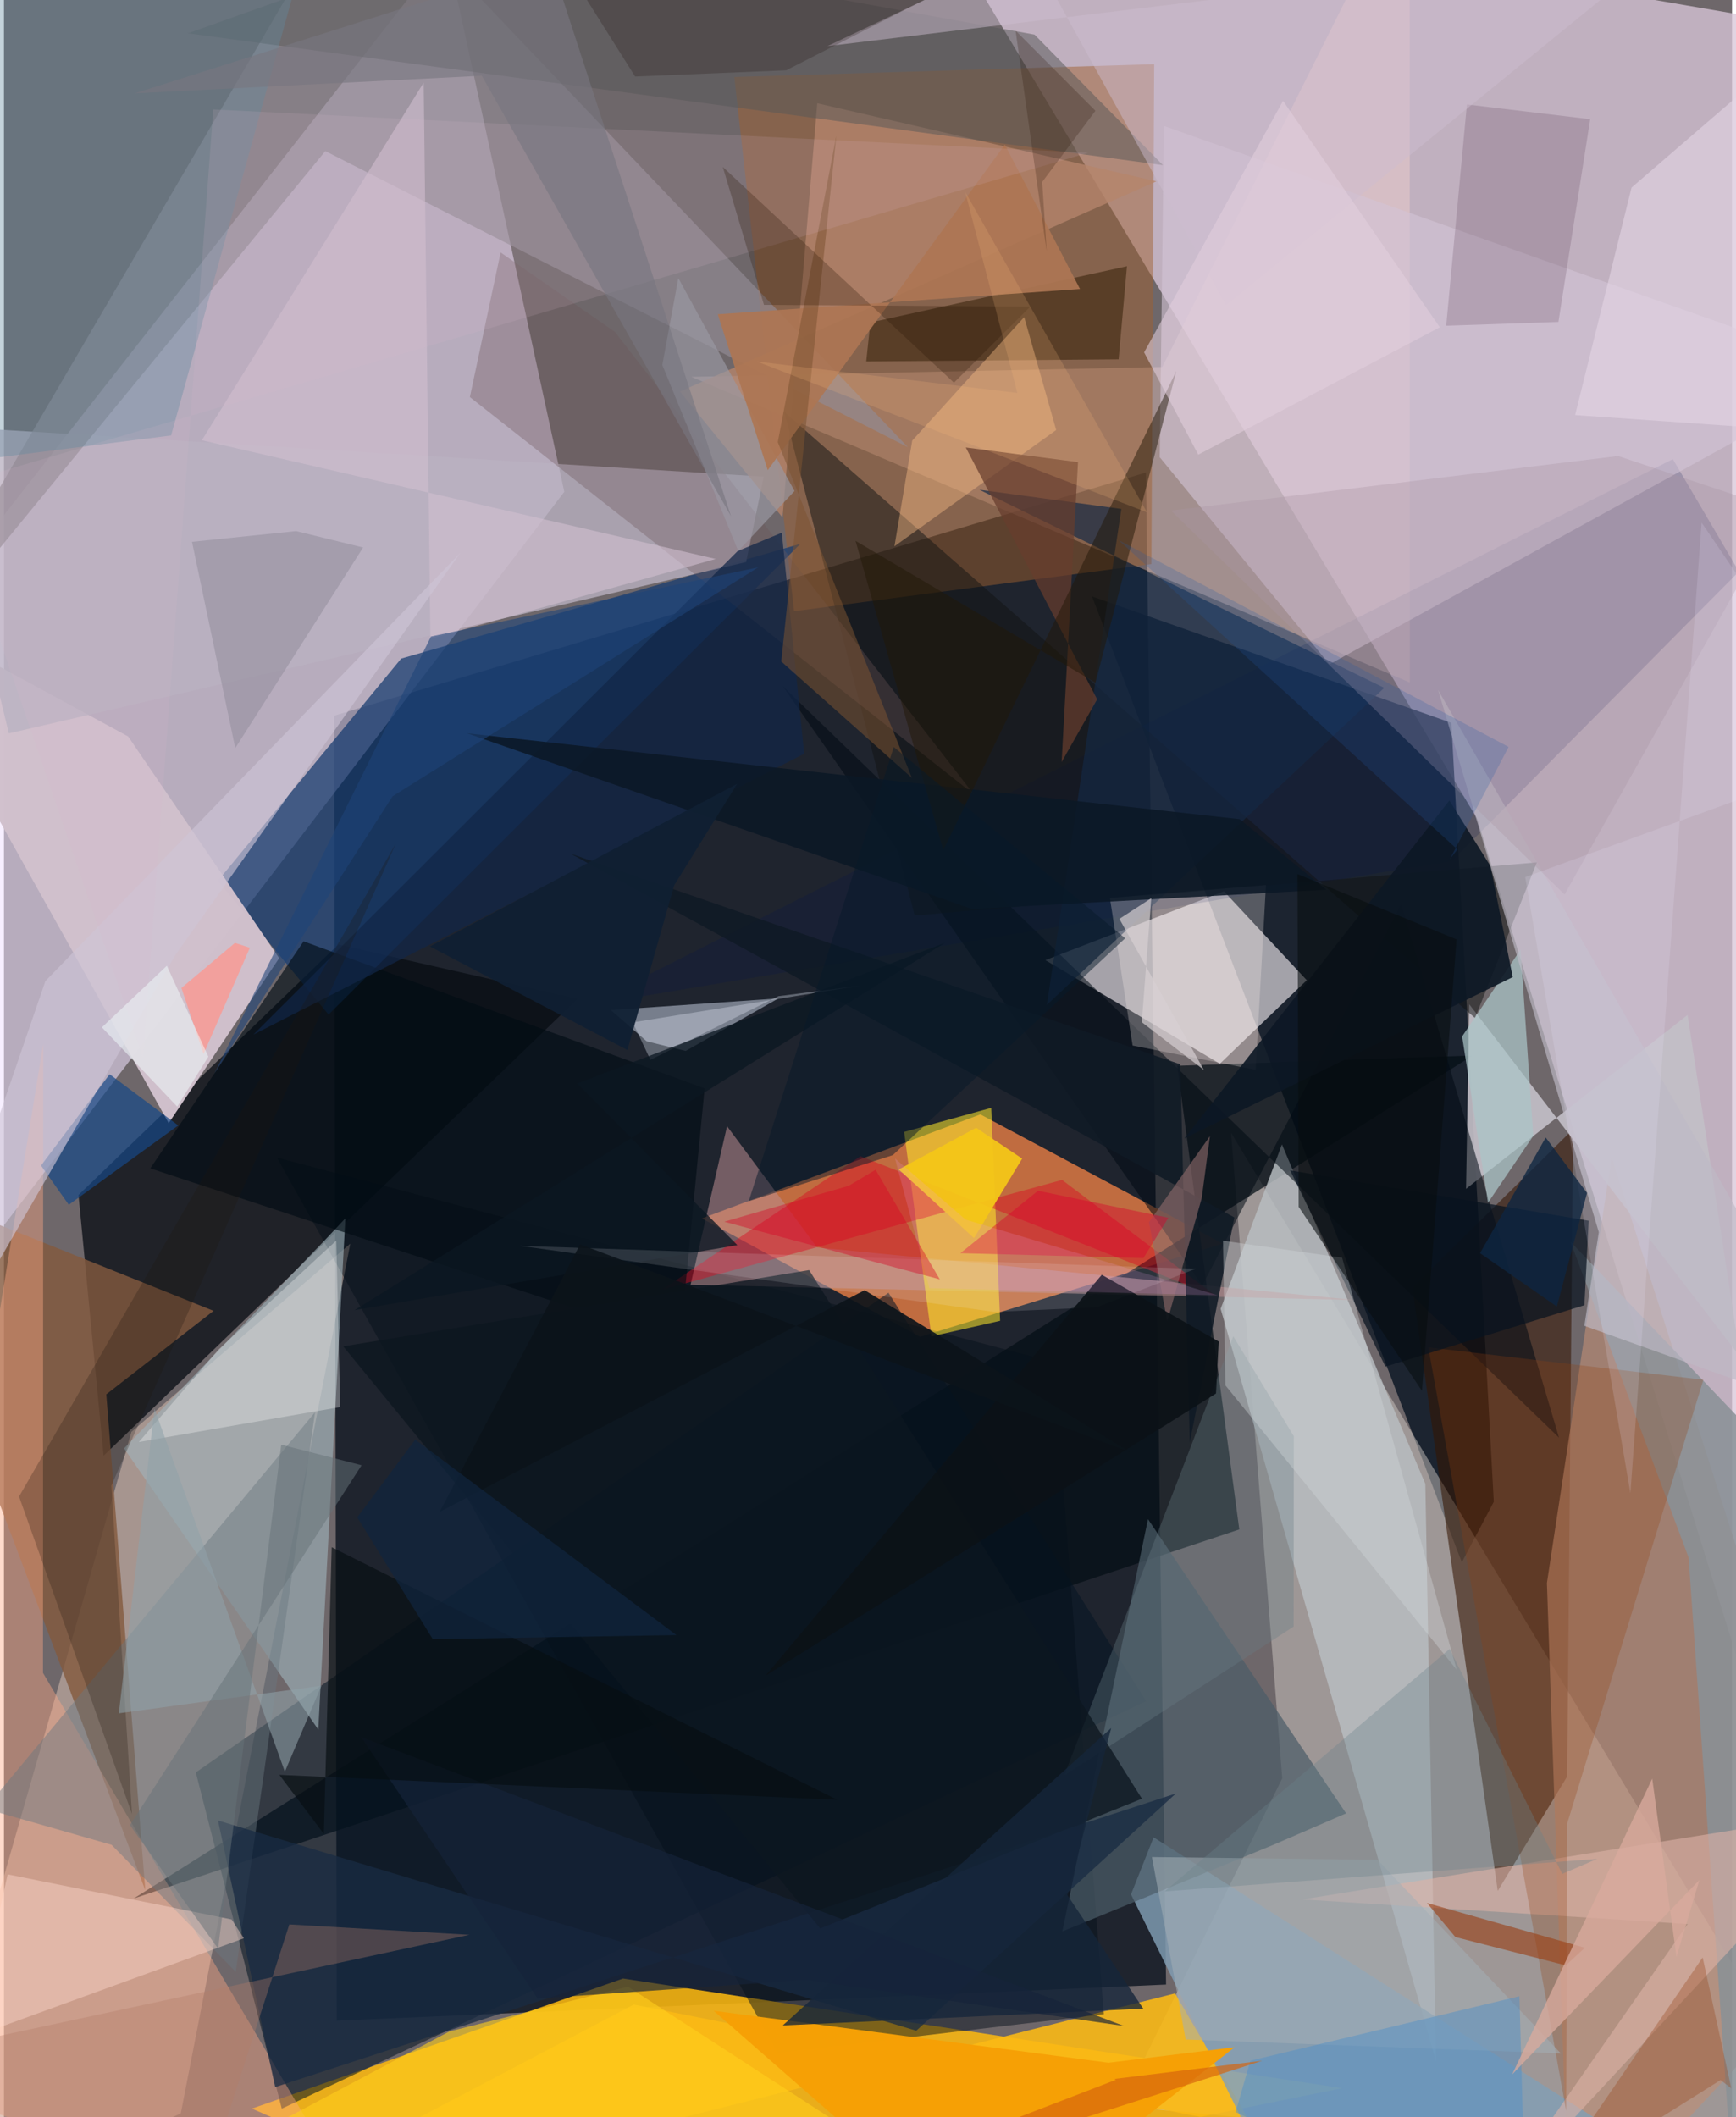 <svg xmlns="http://www.w3.org/2000/svg" width="228" height="278" viewBox="0 0 836 1024"><path fill="#6e676a" d="M0 0h836v1024H0z"/><path fill="#121924" fill-opacity=".851" d="M160.982 977.328l-1.265-631.173L552.475 228.53l9.722 731.329z"/><path fill="#d9c7d9" fill-opacity=".765" d="M437.908-62L898 17.071l-55.332 798.714-130.02-419.87z"/><path fill="#f0e3fe" fill-opacity=".557" d="M214.127-24.368l56.95 262.246-322.12 421.533L-39.1 299.167z"/><path fill="#fbb70f" fill-opacity=".871" d="M271.233 1086l376.218-76.013-347.95-53.052-179.561 62.918z"/><path fill="#061221" fill-opacity=".784" d="M526.387 288.477l173.835 61.147 20.523 376.74-15.473 29.301z"/><path fill="#c16d41" fill-opacity=".996" d="M443.14 646.583l146.399-45.084-117.166-62.503L337.676 589.3z"/><path fill="#d6d0ca" fill-opacity=".463" d="M593.652 547.946L898 1052.289l-357.581-33.66 77.994-158.518z"/><path fill="#070d13" fill-opacity=".753" d="M161.749 456.844L36.061 577.97l12.15 126.108 229.282-220.982z"/><path fill="#f2d4c1" fill-opacity=".42" d="M61.663 692.533l105.883-91.022-81.992 420.64L-51.233 1086z"/><path fill="#fff6fb" fill-opacity=".596" d="M503.816 464.377l84.4 50.113 42.054-40.4-40.079-42.996z"/><path fill="#040d14" fill-opacity=".706" d="M567.6 515.48l30.022 224.262-534.86 178.496 647.765-407.73z"/><path fill="#341501" fill-opacity=".561" d="M722.649 914.547l33.576-55.294 2.882-313.125-77.733 76.644z"/><path fill="#ffd9cf" fill-opacity=".357" d="M680.062-62L560.368 177.503l-227.83 4.747 347.559 147.849z"/><path fill="#a1612f" fill-opacity=".482" d="M382.238 295.633L353.33 37.245l203.118-6.207-1.348 241.776z"/><path fill="#173c70" fill-opacity=".729" d="M192.163 318.537l193.146-55.505-228.272 227.699-53.544-64.708z"/><path fill="#d0c0cc" fill-opacity=".984" d="M133.137 463.415l-53.442 79.818L-62 289.97l122.086 66.235z"/><path fill="#041423" fill-opacity=".553" d="M134.399 1019.88L92.817 857.243 427.92 625.252l124.586 197.5z"/><path fill="#bf8d76" fill-opacity=".624" d="M898 935.52L777.747 559.682 746.444 765.61l10.99 320.39z"/><path fill="#bab2c1" fill-opacity=".776" d="M-33.703 205.89l401.28 24.627-8.551 41.337L2.37 354.724z"/><path fill="#b8bec2" fill-opacity=".831" d="M692.743 996.688l-5.127-279L618.249 553.5l-29.653 79.531z"/><path fill="#fab915" fill-opacity=".89" d="M566.553 964.138l37.842 64.83-299.708-59.435L83.167 1086z"/><path fill="#c2bfc7" fill-opacity=".91" d="M708.88 485.748l130.973 170.429-25.37-165.27-107.17 84.086z"/><path fill="#83593e" fill-opacity=".808" d="M101.403 634.013l-51.891 40.373L68.37 914.243-62 568.453z"/><path fill="#fea985" fill-opacity=".416" d="M18.885 809.139L182.28 1086-62 1002.043l80.982-497.02z"/><path fill="#819fb5" fill-opacity=".812" d="M608.463 1044.535l-63.232-128.286 10.94-27.601 220.637 140.306z"/><path fill="#928a93" fill-opacity=".675" d="M155.468 73.065L-62 338.295 172.157-62l265.097 278.265z"/><path fill="#05101b" fill-opacity=".475" d="M374.361 992.911l-242.28-433.03 375.765 98.948 24.243 315.36z"/><path fill="#cfd9eb" fill-opacity=".498" d="M374.668 482.896l-44.887 25.41-18.88-4.674-17.322-15.094z"/><path fill="#00154d" fill-opacity=".184" d="M700.678 416.25l-418.541 70.07 525.222-264.25 31.964 54.356z"/><path fill="#9fb2ba" fill-opacity=".616" d="M155.644 599.398l9.512-10.126L152.07 836.55 58.098 700.527z"/><path fill="#d3c3d6" fill-opacity=".604" d="M898 180.057L561.169 60.914l-2.036 160.224 82.08 100.192z"/><path fill="#000a13" fill-opacity=".545" d="M376.826 331.942L752.29 695.357l-76.316-258.25-96.241 184.62z"/><path fill="#4c5c68" fill-opacity=".706" d="M553.448 734.765L511.995 934.18l102.001-41.852L649.3 877.06z"/><path fill="#bc8d92" fill-opacity=".545" d="M349.812 544.712l43.555 58.643 260.395 25.429-321.605-7.39z"/><path fill="#ffe92a" fill-opacity=".553" d="M477.616 535.836l-42.135 11.64 13.217 98.878 33.214-7.518z"/><path fill="#b5856b" fill-opacity=".784" d="M557.551 87.707L327.02 189.366l49.63 60.916 16.81-200.328z"/><path fill="#111312" fill-opacity=".498" d="M711.662 492.39l29.912-75.295L440.6 442.784l-63.056-243.502z"/><path fill="#6b787f" fill-opacity=".463" d="M52.08 892.285l-61.157-17.483 159.57-191.752-38.343 270.674z"/><path fill="#2b1a01" fill-opacity=".494" d="M539.246 173.788l-122.1 1.038 1.994-18.84 124.14-27.226z"/><path fill="#da0d22" fill-opacity=".451" d="M414.364 559.223l-96.153 64.63 193.668-53.181 75.049 56.59z"/><path fill="#010c14" fill-opacity=".635" d="M327.013 649.614l11.956-123.17-194.016-71.147-74.158 109.797z"/><path fill="#889196" fill-opacity=".851" d="M838.423 1086l2.363-398.632-82.953-86.795 57.142 152.741z"/><path fill="#142845" fill-opacity=".675" d="M540.578 246.145l-68.69-9.276 195.86 95.82L504.52 486.054z"/><path fill="#fec28a" fill-opacity=".404" d="M430.79 264.236l8.6-51.121 54.177-59.737 15.48 54.61z"/><path fill="#585859" fill-opacity=".514" d="M226.061-32.685l272.49 49.42 62.15 63.148L89.02 16.112z"/><path fill="#dcb2a6" fill-opacity=".596" d="M717.308 1069.913L898 875.308l-269.946 43.38 186.509 11.895z"/><path fill="#904011" fill-opacity=".271" d="M689.055 651.658l133.087 15.678-65.855 214.483-.536 139.102z"/><path fill="#628a9f" fill-opacity=".373" d="M-62-30.187L156.24-62 80.867 210.622l-90.255 11.426z"/><path fill="#f6a006" fill-opacity=".992" d="M534.346 997.676l61.011-7.509L472.991 1086 343.314 972.532z"/><path fill="#08131f" fill-opacity=".718" d="M668.296 660.977L622.24 566.07l144.414 24.351-2.076 40.856z"/><path fill="#164886" fill-opacity=".702" d="M31.363 582.694l52.95-38.353-33.187-24.781-33.192 44.169z"/><path fill="#6e5759" fill-opacity=".341" d="M225.402 192.048l243.746 192.084-173.536-223.558-55.346-38.467z"/><path fill="#fff4ef" fill-opacity=".259" d="M546.004 505.684l59.538 11.761 4.978-89.397-75.496 6.25z"/><path fill="#192b43" fill-opacity=".753" d="M131.195 1009.452L103.547 880.51l337.808 101.68 125.582-114.744z"/><path fill="#aac5c7" fill-opacity=".722" d="M705.416 501.296l28.267-42 6.152 90.105-21.889 32.287z"/><path fill="#0d1825" fill-opacity=".906" d="M699.252 387.176l19.879 31.705 10.777 53.696-158.838 78.027z"/><path fill="#d1bfcf" fill-opacity=".592" d="M95.732 212.942L203.047 39.967 206.3 308.95l138.047-38.607z"/><path fill="#bebac6" fill-opacity=".663" d="M764.538 641.248l7.001-45.28-77.727-262.243L898 688.915z"/><path fill="#ffd9ce" fill-opacity=".427" d="M110.11 928.355L1.802 906.551l-17.631 78.957L116.08 937.49z"/><path fill="#573a54" fill-opacity=".208" d="M697.715 157.542L707.74 50.52l59.642 7.135-15.375 98.057z"/><path fill="#a995a5" fill-opacity=".337" d="M859.45 246.796L754.98 432.652 564.567 246.946l216.309-26.392z"/><path fill="#e5d7e6" fill-opacity=".569" d="M787.389 90.72l-27.303 110.032L898 210.358l-7.932-208.2z"/><path fill="#f6f6f8" fill-opacity=".333" d="M65.264 697.445l97.428-16.911-1.937-80.502-56.89 52.626z"/><path fill="#112647" fill-opacity=".725" d="M376.302 257.659l10.827 106.908L120.665 500.4l234.237-233.837z"/><path fill="#0f1a25" fill-opacity=".875" d="M569.084 514.78l4.576 182.913 21.595-108.857-321.146-175.95z"/><path fill="#8e6a6b" fill-opacity=".612" d="M583.424 549.507l-29.503 41.599 8.837 48.055 16.702-59.729z"/><path fill="#cec5d6" fill-opacity=".631" d="M20.055 474.526L220.748 267.45 82.737 462.18-62 713.185z"/><path fill="#687f86" fill-opacity=".345" d="M594.708 646.313l29.29 48.327-.084 92.079-111.013 72.08z"/><path fill="#9a3e13" fill-opacity=".6" d="M764.824 942.054l-9.241 8.538-53.432-13.698-13.734-16.48z"/><path fill="#663d2d" fill-opacity=".714" d="M528.864 338.232l-63.571-121.807 54.3 7.081-7.915 145.071z"/><path fill="#9a98a3" fill-opacity=".678" d="M355.231 266.506l27.234-29.015-56.223-103.003-7.75 42.03z"/><path fill="#a4afb5" fill-opacity=".545" d="M571.68 986.44l181.493 6.742-88.643-93.663-109.177-1.335z"/><path fill="#ad7654" fill-opacity=".922" d="M484.198 69.95l-114.69 157.436-24.199-75.39 175.266-12.209z"/><path fill="#1f160f" fill-opacity=".247" d="M189.603 407.95L51.948 718.585l9.988 158.785L7.303 723.822z"/><path fill="#cebdcf" fill-opacity=".478" d="M591.193 147.523L496.315-24.126l-97.964 46.429 406.912-49.179z"/><path fill="#d3d9da" fill-opacity=".376" d="M702.754 807.541L590.902 670.064l-1.156-69.962 57.616 8.198z"/><path fill="#0b1826" fill-opacity=".859" d="M468.402 439.682l-244.43-85.034 373.787 41.553 41.959 34.119z"/><path fill="#211707" fill-opacity=".486" d="M411.975 261.601l42.42 149.624 112.757-231.72-39.102 150.69z"/><path fill="#f4c718" fill-opacity=".941" d="M432.882 565.622l37.428-20.146 22.272 14.902-23.293 38.458z"/><path fill="#0c1620" fill-opacity=".773" d="M389.53 614.293l160.99 255.669-155.637 62.778-230.765-281.56z"/><path fill="#edf4fe" fill-opacity=".314" d="M414.297 476.722l-39.62 5.078-61.95 30.807-8.514-18.11z"/><path fill="#8e8b98" fill-opacity=".494" d="M173.737 264.81l-32.417-7.936-50.348 5.19 20.929 99.768z"/><path fill="#4f8ec6" fill-opacity=".463" d="M736.503 1086l-3.364-120.493-130.152 31.175-7.154 24.88z"/><path fill="#994921" fill-opacity=".357" d="M835.62 1010.016l-13.845-63.258-77.793 113.582 86.436-54.29z"/><path fill="#fece1d" fill-opacity=".616" d="M301.88 960.874l-86.359 21.643-92.497 49.114 371.7 54.369z"/><path fill="#6c828c" fill-opacity=".341" d="M770.75 899.081l-209.252 15.723 137.879-117.298 54.493 108.83z"/><path fill="#0b1722" fill-opacity=".761" d="M277.317 524.035l77.483 78.202-185.166 31.414 285.545-177.613z"/><path fill="#15253a" fill-opacity=".784" d="M376.756 979.63l174.413-8.107-36.712-54.932 21.212-80.811z"/><path fill="#f1f6f9" fill-opacity=".141" d="M576.514 613.672l-48.035 18.633-49.521 2.201-229.236-31.916z"/><path fill="#7d5332" fill-opacity=".533" d="M402.69 65.591l-28.336 148.26 64.902 162.41-63.217-56.332z"/><path fill="#b37d67" fill-opacity=".349" d="M225.185 935.792L-62 997.542 88.121 1086l49.936-155.218z"/><path fill="#16243a" fill-opacity=".663" d="M172.788 840.16l85.425 126.48 129.547-9.014 154.054 22.26z"/><path fill="#d9b6c9" fill-opacity=".149" d="M524.468 73.896l-423.21-20.948L67.295 511.57l-94.631-275.988z"/><path fill="#060e13" fill-opacity=".675" d="M154.748 886.996l-21.507-28.57 269.918 12.08-244.6-122.16z"/><path fill="#91a1a9" fill-opacity=".576" d="M153.61 815.31l-17.72 41.607-63.052-175.576-17.273 147.33z"/><path fill="#d9aa9d" fill-opacity=".765" d="M809.116 946.495l11.071-37.194-90.562 94.02 67.765-143.083z"/><path fill="#e2cedd" fill-opacity=".557" d="M618.788 48.777l75.84 109.515-116.85 61.616-26.208-49.486z"/><path fill="#ece6ff" fill-opacity=".161" d="M735.947 424.234l50.878 297.943 34.442-469.387L898 365.374z"/><path fill="#0b1217" fill-opacity=".922" d="M586.346 673.99L368.423 810.474l162.674-193.921 56.583 32.3z"/><path fill="#150904" fill-opacity=".208" d="M566.648-62l-188.24 96.012-73.072 2.998-35.39-56.222z"/><path fill="#d7d0d3" fill-opacity=".682" d="M550.452 494.399l30.039 23.109-40.885-73.086 15.442-9.986z"/><path fill="#d9002f" fill-opacity=".42" d="M551.223 608.506l-88.529-2.385 37.543-30.191 63.085 13.062z"/><path fill="#0e2642" fill-opacity=".78" d="M765.849 576.986l-19.995-26.81-31.772 55.938 37.163 25.815z"/><path fill="#241300" fill-opacity=".255" d="M367.678 147.46l-19.937-66.725 111.847 104.348 36.943-36.803z"/><path fill="#0b131a" fill-opacity=".906" d="M545.031 702.447l-128.667-78.435-205.522 107.164 67.898-129.348z"/><path fill="#080d0f" fill-opacity=".569" d="M702.737 454.363l-76.977-31.602.583 160.965 59.65 88.992z"/><path fill="#febe7f" fill-opacity=".188" d="M553.013 247.814l-188.689-72.938 125.911 15.165-25.16-97.091z"/><path fill="#08192a" fill-opacity=".49" d="M542.421 453.803l-112.41 104.883-69.713 22.301 70.166-219.678z"/><path fill="#ee9fe9" fill-opacity=".176" d="M465.198 589.869l-34.134-29.577 16.628 62.747 139.472 3.43z"/><path fill="#1e4479" fill-opacity=".58" d="M101.8 519.23l86.229-134.115 176.858-110.718-158.314 33.47z"/><path fill="#2458a4" fill-opacity=".22" d="M727.907 361.272l-188.7-100.055 163.934 149.656-3.59 4.539z"/><path fill="#787680" fill-opacity=".627" d="M63.395 45.132l201.055-63.77 87.3 268.397L231.162 36.636z"/><path fill="#10243d" fill-opacity=".722" d="M170.911 733.893l36.548 58.913 117.869-1.975-126.347-94.53z"/><path fill="#f89b95" fill-opacity=".851" d="M111.773 456.047l-25.932 21.809 10.734 31.9 22.398-51.348z"/><path fill="#667378" fill-opacity=".51" d="M60.952 882.734l112.063-174.047-38.878-9.95-30.53 243.77z"/><path fill="#effbfa" fill-opacity=".522" d="M78.808 467.108l20.074 43.96-15.07 24.157-36.424-38.336z"/><path fill="#0f1f33" fill-opacity=".937" d="M206.082 457.78l148.611-78.666-30.423 49.012-22.685 79.724z"/><path fill="#d80024" fill-opacity=".396" d="M421.679 565.776l31.058 53-104.335-27.871 60.258-17.366z"/><path fill="#281100" fill-opacity=".22" d="M489.393 14.812l38.642 38.76-25.764 34.442 2.178 33.648z"/><path fill="#d5640c" fill-opacity=".675" d="M537.261 1005.49l71.486-8.79-278.658 89.3 207.827-80.068z"/></svg>